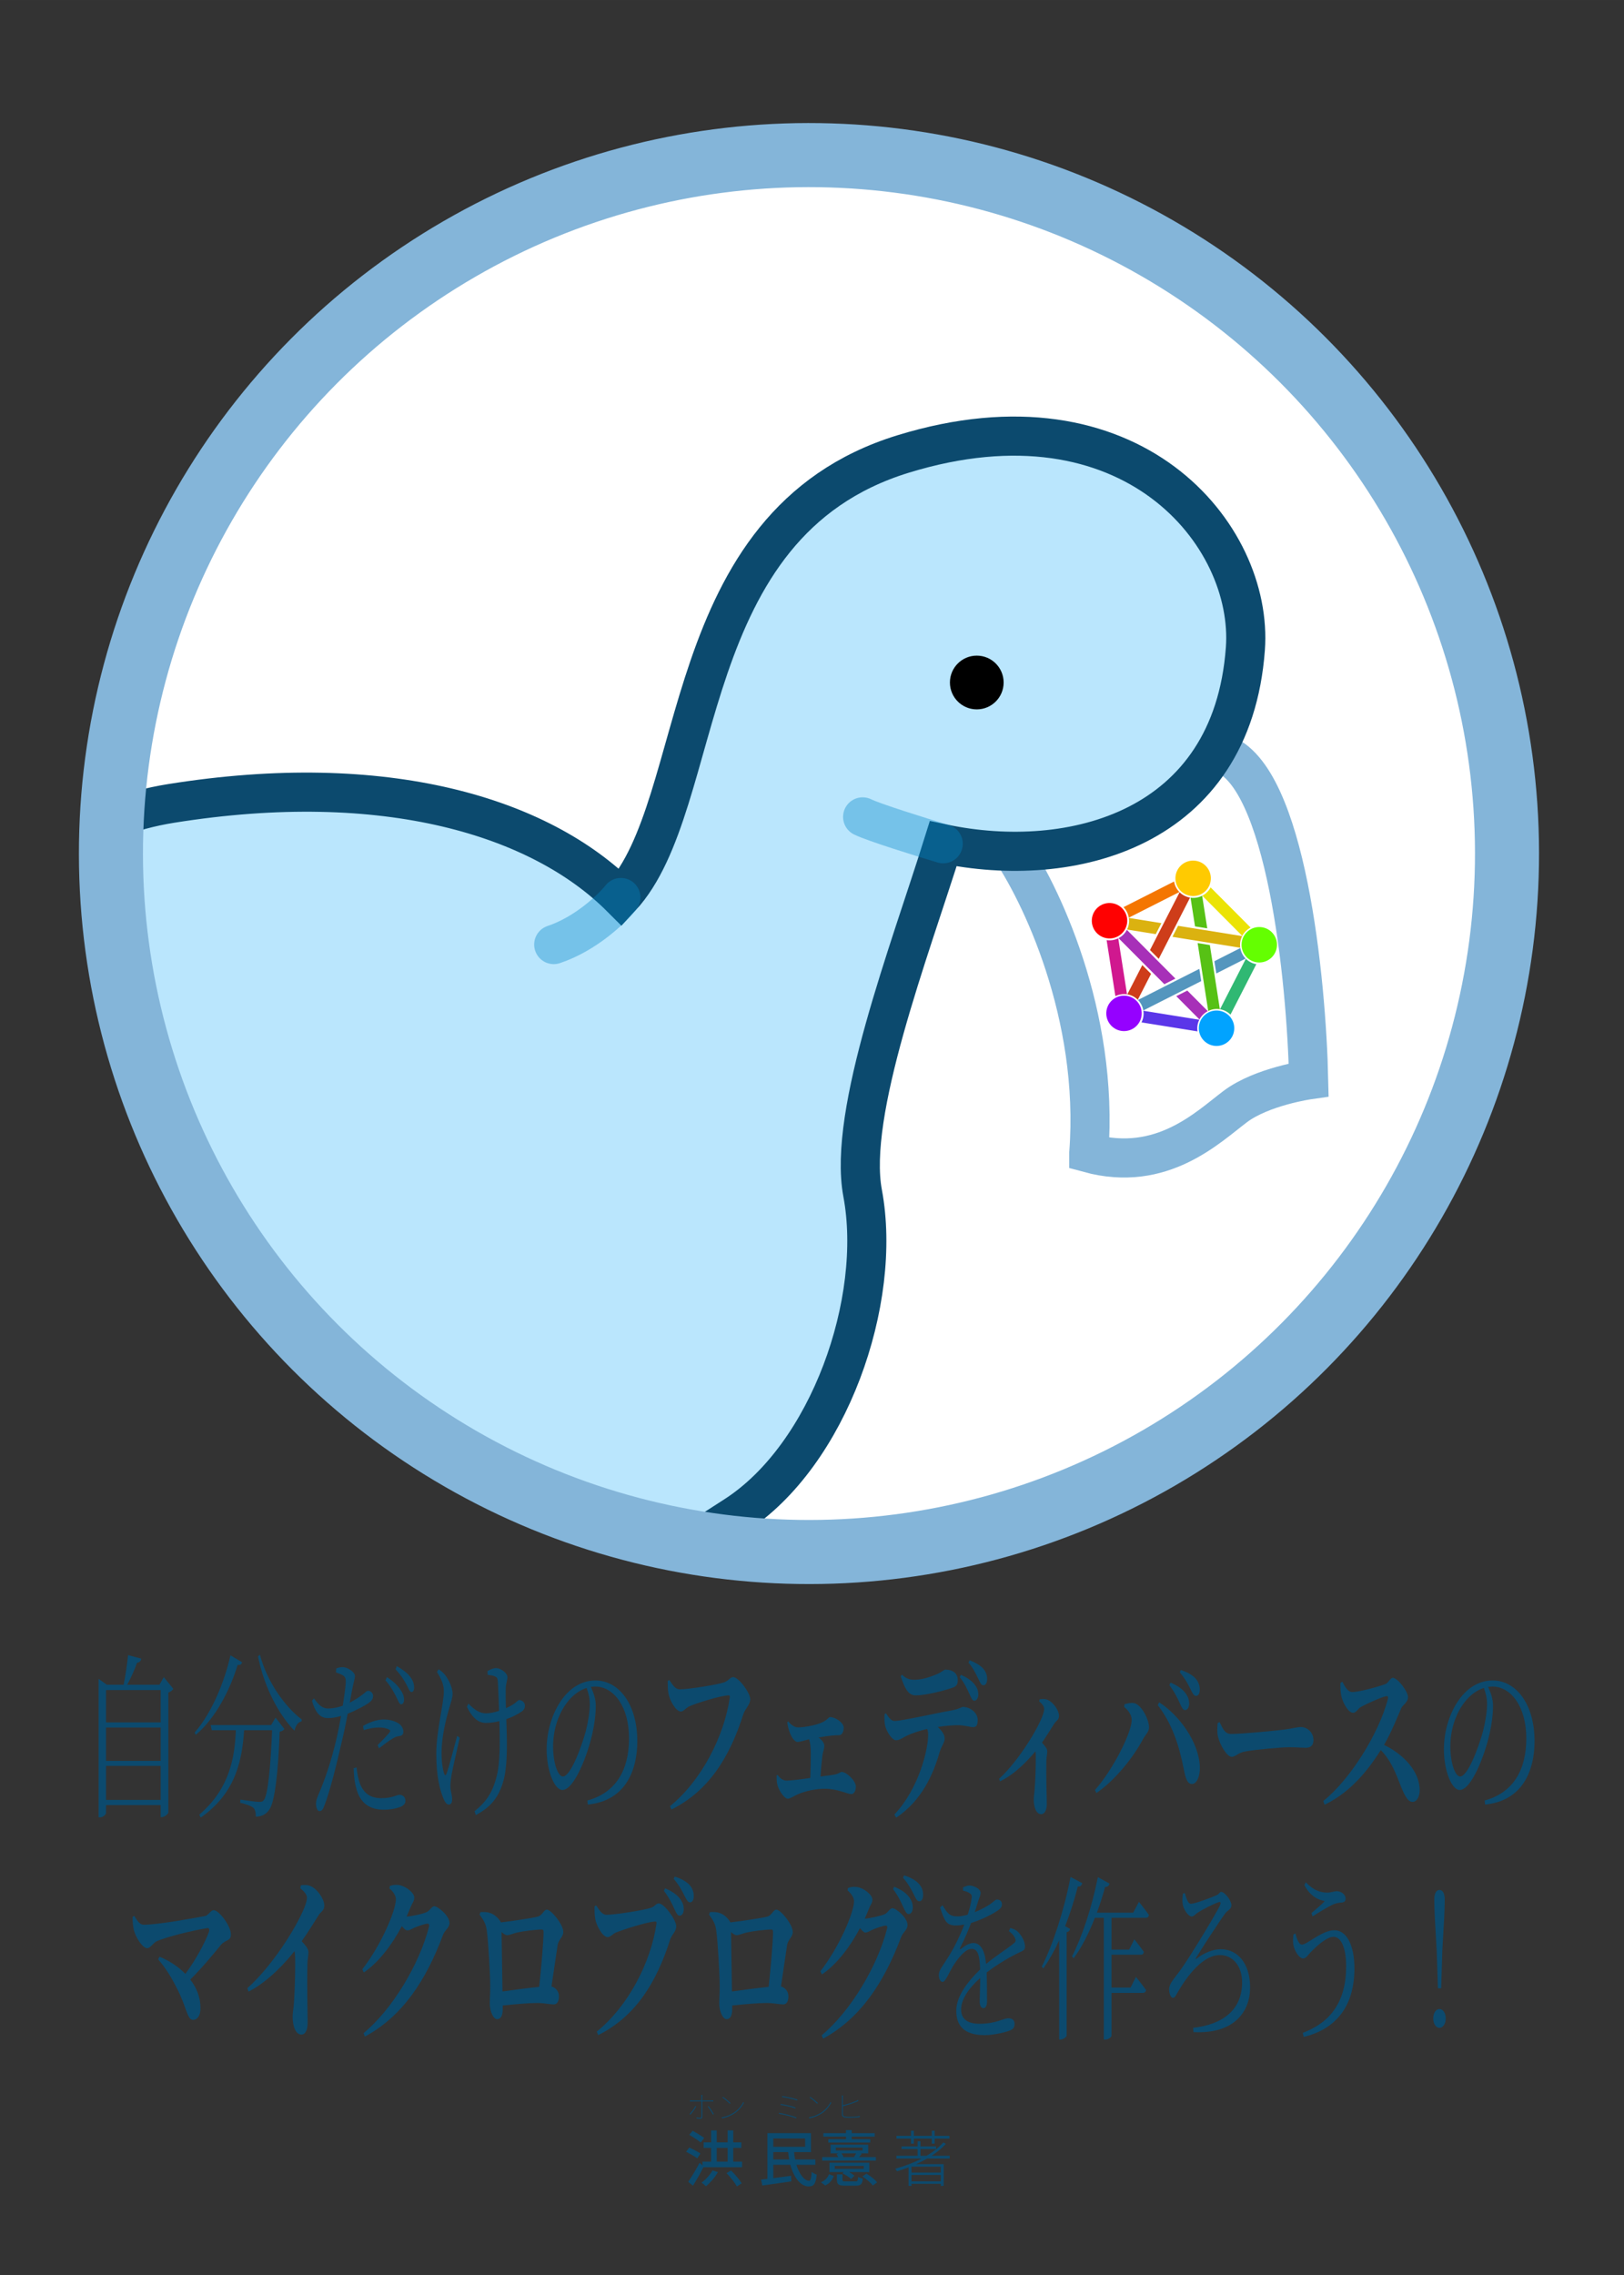 <?xml version="1.0" encoding="UTF-8" standalone="no"?>
<!-- Created with Inkscape (http://www.inkscape.org/) -->

<svg
   width="500"
   height="700"
   viewBox="0 0 132.292 185.208"
   version="1.1"
   id="svg1"
   xml:space="preserve"
   xmlns="http://www.w3.org/2000/svg"
   xmlns:svg="http://www.w3.org/2000/svg"><rect x="0" y="0" width="132.292" height="185.208" fill="#333333" stroke="none"/><defs
     id="defs1"><clipPath
       clipPathUnits="userSpaceOnUse"
       id="clipPath8"><ellipse
         style="fill:#000000;stroke:#000000;stroke-width:3.026;stroke-linejoin:miter;stroke-dasharray:none;stroke-dashoffset:0;stroke-opacity:1;paint-order:normal"
         id="ellipse8"
         cx="55.926"
         cy="56.073"
         transform="rotate(-0.075)"
         rx="54.487"
         ry="54.487" /></clipPath></defs><g
     id="layer1"><g
       id="g1"
       transform="matrix(1.062,0,0,1.062,6.428,10.016)"><ellipse
         style="fill:#ffffff;stroke:none;stroke-width:3.026;stroke-linejoin:miter;stroke-dasharray:none;stroke-dashoffset:0;stroke-opacity:1;paint-order:normal"
         id="path8-2"
         cx="55.926"
         cy="56.073"
         transform="rotate(-0.075)"
         rx="54.487"
         ry="54.487" /><g
         id="g8"
         clip-path="url(#clipPath8)"><g
           id="g5"><path
             d="M 77.462,78.959 C 78.28,68.343 73.714,58.883 71.329,55.481 L 87.685,48.335 c 4.907,1.633 6.474,17.354 6.644,25.01 0,0 -3.578,0.51 -5.622,2.042 -2.085,1.562 -5.622,5.104 -11.245,3.573 z"
             fill="#ffffff"
             stroke="#84b5d9"
             stroke-width="3"
             stroke-linecap="round"
             id="path1" /><path
             d="M 7.062,52.159 C -5.557,54.178 -12.682,66.066 -17.661,73.277 c -0.858,13.392 -0.618,41.102 7.211,44.811 7.829,3.709 26.955,1.545 35.54,0 v 4.121 c 1.374,0.515 5.048,1.648 8.756,2.06 3.708,0.412 6.696,-1.202 7.726,-2.06 v -9.787 c 0.515,-0.343 2.987,-1.957 8.756,-5.666 7.211,-4.635 11.332,-16.482 9.786,-24.723 -1.159,-6.181 3.606,-18.543 6.181,-26.784 9.786,2.06 22.148,-1.03 23.178,-14.937 C 90.121,31.58 80.717,19.987 63.205,25.375 45.693,30.764 48.268,52.159 41.572,59.37 35.391,53.189 23.545,49.522 7.062,52.159 Z"
             fill="#bae6fd"
             stroke="#0c4a6e"
             stroke-width="3"
             stroke-linecap="round"
             id="path3" /><path
             d="M 66.296,55.249 C 64.579,54.734 60.939,53.601 60.115,53.189"
             stroke="#0284c7"
             stroke-opacity="0.37"
             stroke-width="3"
             stroke-linecap="round"
             id="path4"
             style="opacity:1;fill:none;stroke-width:3;stroke-linejoin:miter;stroke-dasharray:none;paint-order:normal" /><path
             d="m 41.572,59.37 c -0.687,0.859 -2.678,2.781 -5.151,3.606"
             stroke="#0284c7"
             stroke-opacity="0.37"
             stroke-width="3"
             stroke-linecap="round"
             id="path5"
             style="fill:none" /><circle
             cx="68.871"
             cy="42.888"
             r="2.06"
             fill="#000000"
             id="circle5" /></g><g
           id="g2"
           transform="matrix(0.082,0,0,0.082,76.995,53.205)"
           style="display:inline"><path
             style="color:#000000;font-style:normal;font-variant:normal;font-weight:normal;font-stretch:normal;font-size:medium;line-height:normal;font-family:sans-serif;font-variant-ligatures:normal;font-variant-position:normal;font-variant-caps:normal;font-variant-numeric:normal;font-variant-alternates:normal;font-feature-settings:normal;text-indent:0;text-align:start;text-decoration:none;text-decoration-line:none;text-decoration-style:solid;text-decoration-color:#000000;letter-spacing:normal;word-spacing:normal;text-transform:none;writing-mode:lr-tb;direction:ltr;text-orientation:mixed;dominant-baseline:auto;baseline-shift:baseline;text-anchor:start;white-space:normal;shape-padding:0;clip-rule:nonzero;display:inline;overflow:visible;visibility:visible;opacity:1;isolation:auto;mix-blend-mode:normal;color-interpolation:sRGB;color-interpolation-filters:linearRGB;solid-color:#000000;solid-opacity:1;vector-effect:none;fill:#a730b8;fill-opacity:1;fill-rule:nonzero;stroke:none;stroke-width:41.575;stroke-linecap:butt;stroke-linejoin:miter;stroke-miterlimit:4;stroke-dasharray:none;stroke-dashoffset:0;stroke-opacity:1;color-rendering:auto;image-rendering:auto;shape-rendering:auto;text-rendering:auto;enable-background:accumulate"
             d="m 181.131,275.137 a 68.892,68.892 0 0 1 -29.465,29.328 l 161.758,162.389 38.998,-19.764 z m 213.363,214.188 -38.998,19.764 81.963,82.283 a 68.892,68.892 0 0 1 29.471,-29.332 z"
             id="path9722"
             transform="matrix(0.265,0,0,0.265,-6.679,32.496)" /><path
             style="color:#000000;font-style:normal;font-variant:normal;font-weight:normal;font-stretch:normal;font-size:medium;line-height:normal;font-family:sans-serif;font-variant-ligatures:normal;font-variant-position:normal;font-variant-caps:normal;font-variant-numeric:normal;font-variant-alternates:normal;font-feature-settings:normal;text-indent:0;text-align:start;text-decoration:none;text-decoration-line:none;text-decoration-style:solid;text-decoration-color:#000000;letter-spacing:normal;word-spacing:normal;text-transform:none;writing-mode:lr-tb;direction:ltr;text-orientation:mixed;dominant-baseline:auto;baseline-shift:baseline;text-anchor:start;white-space:normal;shape-padding:0;clip-rule:nonzero;display:inline;overflow:visible;visibility:visible;opacity:1;isolation:auto;mix-blend-mode:normal;color-interpolation:sRGB;color-interpolation-filters:linearRGB;solid-color:#000000;solid-opacity:1;vector-effect:none;fill:#5496be;fill-opacity:1;fill-rule:nonzero;stroke:none;stroke-width:41.575;stroke-linecap:butt;stroke-linejoin:miter;stroke-miterlimit:4;stroke-dasharray:none;stroke-dashoffset:0;stroke-opacity:1;color-rendering:auto;image-rendering:auto;shape-rendering:auto;text-rendering:auto;enable-background:accumulate"
             d="m 581.646,339.391 -91.576,46.41 6.752,43.189 103.615,-52.514 A 68.892,68.892 0 0 1 581.646,339.391 Z M 436.908,412.742 220.383,522.477 a 68.892,68.892 0 0 1 18.795,37.09 L 443.66,455.934 Z"
             id="path9729"
             transform="matrix(0.265,0,0,0.265,-6.679,32.496)" /><path
             style="color:#000000;font-style:normal;font-variant:normal;font-weight:normal;font-stretch:normal;font-size:medium;line-height:normal;font-family:sans-serif;font-variant-ligatures:normal;font-variant-position:normal;font-variant-caps:normal;font-variant-numeric:normal;font-variant-alternates:normal;font-feature-settings:normal;text-indent:0;text-align:start;text-decoration:none;text-decoration-line:none;text-decoration-style:solid;text-decoration-color:#000000;letter-spacing:normal;word-spacing:normal;text-transform:none;writing-mode:lr-tb;direction:ltr;text-orientation:mixed;dominant-baseline:auto;baseline-shift:baseline;text-anchor:start;white-space:normal;shape-padding:0;clip-rule:nonzero;display:inline;overflow:visible;visibility:visible;opacity:1;isolation:auto;mix-blend-mode:normal;color-interpolation:sRGB;color-interpolation-filters:linearRGB;solid-color:#000000;solid-opacity:1;vector-effect:none;fill:#ce3d1a;fill-opacity:1;fill-rule:nonzero;stroke:none;stroke-width:41.575;stroke-linecap:butt;stroke-linejoin:miter;stroke-miterlimit:4;stroke-dasharray:none;stroke-dashoffset:0;stroke-opacity:1;color-rendering:auto;image-rendering:auto;shape-rendering:auto;text-rendering:auto;enable-background:accumulate"
             d="M 367.275,142.438 262.795,346.408 293.643,377.375 404.266,161.418 A 68.892,68.892 0 0 1 367.275,142.438 Z m -131.654,257.021 -52.922,103.314 a 68.892,68.892 0 0 1 36.986,18.979 l 46.781,-91.328 z"
             id="path9713"
             transform="matrix(0.265,0,0,0.265,-6.679,32.496)" /><path
             style="color:#000000;font-style:normal;font-variant:normal;font-weight:normal;font-stretch:normal;font-size:medium;line-height:normal;font-family:sans-serif;font-variant-ligatures:normal;font-variant-position:normal;font-variant-caps:normal;font-variant-numeric:normal;font-variant-alternates:normal;font-feature-settings:normal;text-indent:0;text-align:start;text-decoration:none;text-decoration-line:none;text-decoration-style:solid;text-decoration-color:#000000;letter-spacing:normal;word-spacing:normal;text-transform:none;writing-mode:lr-tb;direction:ltr;text-orientation:mixed;dominant-baseline:auto;baseline-shift:baseline;text-anchor:start;white-space:normal;shape-padding:0;clip-rule:nonzero;display:inline;overflow:visible;visibility:visible;opacity:1;isolation:auto;mix-blend-mode:normal;color-interpolation:sRGB;color-interpolation-filters:linearRGB;solid-color:#000000;solid-opacity:1;vector-effect:none;fill:#d0188f;fill-opacity:1;fill-rule:nonzero;stroke:none;stroke-width:41.575;stroke-linecap:butt;stroke-linejoin:miter;stroke-miterlimit:4;stroke-dasharray:none;stroke-dashoffset:0;stroke-opacity:1;color-rendering:auto;image-rendering:auto;shape-rendering:auto;text-rendering:auto;enable-background:accumulate"
             d="m 150.768,304.918 a 68.892,68.892 0 0 1 -34.416,7.195 68.892,68.892 0 0 1 -6.65,-0.695 l 30.902,197.662 a 68.892,68.892 0 0 1 34.416,-7.195 68.892,68.892 0 0 1 6.646,0.695 z"
             id="path1015"
             transform="matrix(0.265,0,0,0.265,-6.679,32.496)" /><path
             style="color:#000000;font-style:normal;font-variant:normal;font-weight:normal;font-stretch:normal;font-size:medium;line-height:normal;font-family:sans-serif;font-variant-ligatures:normal;font-variant-position:normal;font-variant-caps:normal;font-variant-numeric:normal;font-variant-alternates:normal;font-feature-settings:normal;text-indent:0;text-align:start;text-decoration:none;text-decoration-line:none;text-decoration-style:solid;text-decoration-color:#000000;letter-spacing:normal;word-spacing:normal;text-transform:none;writing-mode:lr-tb;direction:ltr;text-orientation:mixed;dominant-baseline:auto;baseline-shift:baseline;text-anchor:start;white-space:normal;shape-padding:0;clip-rule:nonzero;display:inline;overflow:visible;visibility:visible;opacity:1;isolation:auto;mix-blend-mode:normal;color-interpolation:sRGB;color-interpolation-filters:linearRGB;solid-color:#000000;solid-opacity:1;vector-effect:none;fill:#5b36e9;fill-opacity:1;fill-rule:nonzero;stroke:none;stroke-width:41.575;stroke-linecap:butt;stroke-linejoin:miter;stroke-miterlimit:4;stroke-dasharray:none;stroke-dashoffset:0;stroke-opacity:1;color-rendering:auto;image-rendering:auto;shape-rendering:auto;text-rendering:auto;enable-background:accumulate"
             d="m 239.342,560.545 a 68.892,68.892 0 0 1 0.721,13.877 68.892,68.892 0 0 1 -7.268,27.18 l 197.629,31.713 a 68.892,68.892 0 0 1 -0.723,-13.879 68.892,68.892 0 0 1 7.27,-27.178 z"
             id="path1674"
             transform="matrix(0.265,0,0,0.265,-6.679,32.496)" /><path
             style="color:#000000;font-style:normal;font-variant:normal;font-weight:normal;font-stretch:normal;font-size:medium;line-height:normal;font-family:sans-serif;font-variant-ligatures:normal;font-variant-position:normal;font-variant-caps:normal;font-variant-numeric:normal;font-variant-alternates:normal;font-feature-settings:normal;text-indent:0;text-align:start;text-decoration:none;text-decoration-line:none;text-decoration-style:solid;text-decoration-color:#000000;letter-spacing:normal;word-spacing:normal;text-transform:none;writing-mode:lr-tb;direction:ltr;text-orientation:mixed;dominant-baseline:auto;baseline-shift:baseline;text-anchor:start;white-space:normal;shape-padding:0;clip-rule:nonzero;display:inline;overflow:visible;visibility:visible;opacity:1;isolation:auto;mix-blend-mode:normal;color-interpolation:sRGB;color-interpolation-filters:linearRGB;solid-color:#000000;solid-opacity:1;vector-effect:none;fill:#30b873;fill-opacity:1;fill-rule:nonzero;stroke:none;stroke-width:41.575;stroke-linecap:butt;stroke-linejoin:miter;stroke-miterlimit:4;stroke-dasharray:none;stroke-dashoffset:0;stroke-opacity:1;color-rendering:auto;image-rendering:auto;shape-rendering:auto;text-rendering:auto;enable-background:accumulate"
             d="m 601.133,377.199 -91.219,178.082 a 68.892,68.892 0 0 1 36.994,18.982 L 638.125,396.184 a 68.892,68.892 0 0 1 -36.992,-18.984 z"
             id="path1676"
             transform="matrix(0.265,0,0,0.265,-6.679,32.496)" /><path
             style="color:#000000;font-style:normal;font-variant:normal;font-weight:normal;font-stretch:normal;font-size:medium;line-height:normal;font-family:sans-serif;font-variant-ligatures:normal;font-variant-position:normal;font-variant-caps:normal;font-variant-numeric:normal;font-variant-alternates:normal;font-feature-settings:normal;text-indent:0;text-align:start;text-decoration:none;text-decoration-line:none;text-decoration-style:solid;text-decoration-color:#000000;letter-spacing:normal;word-spacing:normal;text-transform:none;writing-mode:lr-tb;direction:ltr;text-orientation:mixed;dominant-baseline:auto;baseline-shift:baseline;text-anchor:start;white-space:normal;shape-padding:0;clip-rule:nonzero;display:inline;overflow:visible;visibility:visible;opacity:1;isolation:auto;mix-blend-mode:normal;color-interpolation:sRGB;color-interpolation-filters:linearRGB;solid-color:#000000;solid-opacity:1;vector-effect:none;fill:#ebe305;fill-opacity:1;fill-rule:nonzero;stroke:none;stroke-width:41.575;stroke-linecap:butt;stroke-linejoin:miter;stroke-miterlimit:4;stroke-dasharray:none;stroke-dashoffset:0;stroke-opacity:1;color-rendering:auto;image-rendering:auto;shape-rendering:auto;text-rendering:auto;enable-background:accumulate"
             d="m 476.723,125.33 a 68.892,68.892 0 0 1 -29.471,29.332 l 141.266,141.811 a 68.892,68.892 0 0 1 29.469,-29.332 z"
             id="path1678"
             transform="matrix(0.265,0,0,0.265,-6.679,32.496)" /><path
             style="color:#000000;font-style:normal;font-variant:normal;font-weight:normal;font-stretch:normal;font-size:medium;line-height:normal;font-family:sans-serif;font-variant-ligatures:normal;font-variant-position:normal;font-variant-caps:normal;font-variant-numeric:normal;font-variant-alternates:normal;font-feature-settings:normal;text-indent:0;text-align:start;text-decoration:none;text-decoration-line:none;text-decoration-style:solid;text-decoration-color:#000000;letter-spacing:normal;word-spacing:normal;text-transform:none;writing-mode:lr-tb;direction:ltr;text-orientation:mixed;dominant-baseline:auto;baseline-shift:baseline;text-anchor:start;white-space:normal;shape-padding:0;clip-rule:nonzero;display:inline;overflow:visible;visibility:visible;opacity:1;isolation:auto;mix-blend-mode:normal;color-interpolation:sRGB;color-interpolation-filters:linearRGB;solid-color:#000000;solid-opacity:1;vector-effect:none;fill:#f47601;fill-opacity:1;fill-rule:nonzero;stroke:none;stroke-width:41.575;stroke-linecap:butt;stroke-linejoin:miter;stroke-miterlimit:4;stroke-dasharray:none;stroke-dashoffset:0;stroke-opacity:1;color-rendering:auto;image-rendering:auto;shape-rendering:auto;text-rendering:auto;enable-background:accumulate"
             d="m 347.787,104.631 -178.576,90.498 a 68.892,68.892 0 0 1 18.793,37.086 l 178.574,-90.502 a 68.892,68.892 0 0 1 -18.791,-37.082 z"
             id="path1680"
             transform="matrix(0.265,0,0,0.265,-6.679,32.496)" /><path
             style="color:#000000;font-style:normal;font-variant:normal;font-weight:normal;font-stretch:normal;font-size:medium;line-height:normal;font-family:sans-serif;font-variant-ligatures:normal;font-variant-position:normal;font-variant-caps:normal;font-variant-numeric:normal;font-variant-alternates:normal;font-feature-settings:normal;text-indent:0;text-align:start;text-decoration:none;text-decoration-line:none;text-decoration-style:solid;text-decoration-color:#000000;letter-spacing:normal;word-spacing:normal;text-transform:none;writing-mode:lr-tb;direction:ltr;text-orientation:mixed;dominant-baseline:auto;baseline-shift:baseline;text-anchor:start;white-space:normal;shape-padding:0;clip-rule:nonzero;display:inline;overflow:visible;visibility:visible;opacity:1;isolation:auto;mix-blend-mode:normal;color-interpolation:sRGB;color-interpolation-filters:linearRGB;solid-color:#000000;solid-opacity:1;vector-effect:none;fill:#57c115;fill-opacity:1;fill-rule:nonzero;stroke:none;stroke-width:41.575;stroke-linecap:butt;stroke-linejoin:miter;stroke-miterlimit:4;stroke-dasharray:none;stroke-dashoffset:0;stroke-opacity:1;color-rendering:auto;image-rendering:auto;shape-rendering:auto;text-rendering:auto;enable-background:accumulate"
             d="m 446.926,154.826 a 68.892,68.892 0 0 1 -34.982,7.482 68.892,68.892 0 0 1 -6.029,-0.633 l 15.818,101.291 43.162,6.926 z m -16,167.027 37.4,239.482 a 68.892,68.892 0 0 1 33.914,-6.943 68.892,68.892 0 0 1 7.207,0.791 L 474.09,328.777 Z"
             id="path9758"
             transform="matrix(0.265,0,0,0.265,-6.679,32.496)" /><path
             style="color:#000000;font-style:normal;font-variant:normal;font-weight:normal;font-stretch:normal;font-size:medium;line-height:normal;font-family:sans-serif;font-variant-ligatures:normal;font-variant-position:normal;font-variant-caps:normal;font-variant-numeric:normal;font-variant-alternates:normal;font-feature-settings:normal;text-indent:0;text-align:start;text-decoration:none;text-decoration-line:none;text-decoration-style:solid;text-decoration-color:#000000;letter-spacing:normal;word-spacing:normal;text-transform:none;writing-mode:lr-tb;direction:ltr;text-orientation:mixed;dominant-baseline:auto;baseline-shift:baseline;text-anchor:start;white-space:normal;shape-padding:0;clip-rule:nonzero;display:inline;overflow:visible;visibility:visible;opacity:1;isolation:auto;mix-blend-mode:normal;color-interpolation:sRGB;color-interpolation-filters:linearRGB;solid-color:#000000;solid-opacity:1;vector-effect:none;fill:#dbb210;fill-opacity:1;fill-rule:nonzero;stroke:none;stroke-width:41.575;stroke-linecap:butt;stroke-linejoin:miter;stroke-miterlimit:4;stroke-dasharray:none;stroke-dashoffset:0;stroke-opacity:1;color-rendering:auto;image-rendering:auto;shape-rendering:auto;text-rendering:auto;enable-background:accumulate"
             d="m 188.131,232.975 a 68.892,68.892 0 0 1 0.758,14.096 68.892,68.892 0 0 1 -7.16,26.982 l 101.369,16.281 19.924,-38.908 z m 173.736,27.9 -19.926,38.912 239.514,38.467 a 68.892,68.892 0 0 1 -0.695,-13.719 68.892,68.892 0 0 1 7.35,-27.324 z"
             id="path9760"
             transform="matrix(0.265,0,0,0.265,-6.679,32.496)" /><circle
             style="fill:#ffca00;fill-opacity:0.996;stroke:none;stroke-width:0.265;stroke-opacity:0.961"
             id="path817"
             cx="106.266"
             cy="51.536"
             r="16.571"
             transform="rotate(3.118)" /><circle
             id="path819"
             style="fill:#64ff00;fill-opacity:0.996;stroke:none;stroke-width:0.265;stroke-opacity:0.961"
             cx="171.428"
             cy="110.193"
             r="16.571"
             transform="rotate(3.118)" /><circle
             id="path823"
             style="fill:#00a3ff;fill-opacity:0.996;stroke:none;stroke-width:0.265;stroke-opacity:0.961"
             cx="135.764"
             cy="190.277"
             r="16.571"
             transform="rotate(3.118)" /><circle
             style="fill:#9500ff;fill-opacity:0.996;stroke:none;stroke-width:0.265;stroke-opacity:0.961"
             id="path825"
             cx="48.559"
             cy="181.114"
             r="16.571"
             transform="rotate(3.118)" /><circle
             id="path827"
             style="fill:#ff0000;fill-opacity:0.996;stroke:none;stroke-width:0.265;stroke-opacity:0.961"
             cx="30.329"
             cy="95.367"
             r="16.571"
             transform="rotate(3.118)" /></g></g><circle
         style="opacity:1;fill:none;stroke:#84b5d9;stroke-width:4.913;stroke-linejoin:miter;stroke-dasharray:none;stroke-dashoffset:0;stroke-opacity:1;paint-order:normal"
         id="path8"
         cx="55.926"
         cy="56.073"
         transform="rotate(-0.075)"
         r="53.543" /></g><path
       d="m 16.28,110.692 v 2.116 h -5.534 v -2.116 z m -3.302,-2.29 c -0.093,0.581 -0.267,1.349 -0.453,1.941 h -1.697 l -0.837,-0.384 v 9.068 H 10.13 c 0.326,0 0.616,-0.198 0.616,-0.291 v -0.512 h 5.534 v 0.791 h 0.105 c 0.279,0 0.651,-0.209 0.674,-0.302 v -7.859 c 0.233,-0.058 0.419,-0.151 0.5,-0.244 l -0.965,-0.767 -0.442,0.5 h -3.267 c 0.395,-0.465 0.767,-1.011 1,-1.442 0.256,-0.012 0.395,-0.128 0.43,-0.267 z m -2.232,4.743 h 5.534 v 2.186 h -5.534 z m 0,2.511 h 5.534 v 2.232 h -5.534 z"
       id="text32"
       style="font-size:11.625px;font-family:'Noto Serif CJK JP';-inkscape-font-specification:'Noto Serif CJK JP';text-align:center;fill:#0c4a6e;stroke-width:0.242"
       transform="scale(0.804,1.243)"
       aria-label="自" /><path
       d="m 23.348,108.413 c -0.581,1.709 -1.895,3.79 -3.627,5.057 l 0.116,0.151 c 2.046,-1.104 3.499,-2.999 4.243,-4.58 0.291,0.023 0.395,-0.035 0.442,-0.174 z m 2.988,-0.035 -0.198,0.105 c 0.651,2.058 2.116,3.825 3.697,4.871 0.14,-0.372 0.395,-0.581 0.709,-0.605 l 0.035,-0.128 c -1.662,-0.814 -3.511,-2.441 -4.243,-4.243 z m -4.987,4.604 0.105,0.337 h 2.441 c -0.105,1.721 -0.57,3.801 -3.708,5.534 l 0.151,0.186 c 3.592,-1.616 4.197,-3.801 4.394,-5.72 h 2.837 c -0.14,2.313 -0.419,4.208 -0.814,4.557 -0.128,0.116 -0.244,0.14 -0.488,0.14 -0.279,0 -1.314,-0.093 -1.918,-0.151 l -0.012,0.209 c 0.535,0.07 1.139,0.209 1.349,0.337 0.174,0.116 0.244,0.337 0.233,0.57 0.581,0 1.046,-0.151 1.372,-0.465 0.57,-0.523 0.907,-2.534 1.046,-5.103 0.244,-0.023 0.395,-0.093 0.477,-0.174 l -0.895,-0.744 -0.453,0.488 z"
       id="text31"
       style="font-size:11.625px;font-family:'Noto Serif CJK JP';-inkscape-font-specification:'Noto Serif CJK JP';text-align:center;fill:#0c4a6e;stroke-width:0.242"
       transform="scale(0.804,1.243)"
       aria-label="分" /><path
       d="m 40.635,111.622 c 0.174,0 0.302,-0.105 0.302,-0.302 0,-0.221 -0.116,-0.43 -0.407,-0.686 -0.291,-0.279 -0.732,-0.546 -1.325,-0.791 l -0.151,0.209 c 0.488,0.349 0.802,0.721 1.046,1.023 0.233,0.291 0.349,0.546 0.535,0.546 z m -1.767,6.905 c 0.686,0 1.197,-0.07 1.558,-0.151 0.337,-0.07 0.651,-0.198 0.651,-0.43 0,-0.267 -0.314,-0.395 -0.581,-0.395 -0.337,0 -0.698,0.221 -1.872,0.221 -1,0 -1.709,-0.267 -2.116,-0.895 -0.221,-0.349 -0.326,-0.767 -0.384,-1.116 l -0.291,0.046 c 0.023,0.407 0.058,0.849 0.256,1.29 0.372,1.023 1.43,1.43 2.778,1.43 z m -0.605,-4.232 0.14,0.209 c 0.395,-0.198 0.953,-0.477 1.302,-0.605 0.302,-0.128 0.477,-0.174 0.698,-0.186 0.279,-0.023 0.465,-0.081 0.465,-0.291 0,-0.198 -0.14,-0.372 -0.407,-0.512 -0.279,-0.128 -0.802,-0.291 -1.581,-0.291 -0.767,0 -1.546,0.209 -2.104,0.43 l 0.081,0.267 c 0.5,-0.105 1.035,-0.174 1.546,-0.174 0.349,0 0.744,0.035 1.023,0.14 0.105,0.035 0.151,0.093 0.058,0.163 -0.151,0.151 -0.825,0.593 -1.221,0.849 z m 3.418,-3.476 c 0.163,0 0.279,-0.093 0.279,-0.291 0,-0.244 -0.116,-0.465 -0.419,-0.721 -0.291,-0.244 -0.721,-0.453 -1.337,-0.686 l -0.128,0.209 c 0.523,0.36 0.791,0.639 1.046,0.93 0.256,0.291 0.372,0.558 0.558,0.558 z m -8.452,1.709 c 0.419,0 0.907,-0.058 1.325,-0.14 -0.128,0.488 -0.279,0.977 -0.43,1.407 -0.581,1.628 -1.232,2.79 -1.814,3.674 -0.186,0.302 -0.291,0.418 -0.291,0.674 0,0.256 0.151,0.477 0.337,0.477 0.244,0 0.36,-0.105 0.512,-0.372 0.512,-0.814 1.244,-2.685 1.79,-4.255 0.209,-0.558 0.407,-1.186 0.57,-1.755 0.837,-0.209 1.755,-0.535 2.011,-0.651 0.43,-0.186 0.558,-0.302 0.558,-0.523 0,-0.209 -0.302,-0.326 -0.5,-0.326 -0.093,0 -0.221,0.058 -0.395,0.163 -0.36,0.186 -0.849,0.407 -1.465,0.616 l 0.233,-0.825 c 0.128,-0.453 0.291,-0.732 0.291,-0.93 -0.012,-0.267 -0.744,-0.546 -1.151,-0.57 -0.291,-0.012 -0.5,0.023 -0.744,0.081 l -0.023,0.267 c 0.244,0.046 0.512,0.116 0.732,0.198 0.209,0.105 0.279,0.209 0.256,0.465 -0.035,0.36 -0.151,0.907 -0.302,1.511 -0.43,0.105 -0.965,0.186 -1.511,0.186 -0.558,-0.012 -0.918,-0.221 -1.407,-0.663 l -0.198,0.151 c 0.372,0.884 0.93,1.139 1.616,1.139 z"
       id="text30"
       style="font-size:11.625px;font-family:'Noto Serif CJK JP';-inkscape-font-specification:'Noto Serif CJK JP';text-align:center;fill:#0c4a6e;stroke-width:0.242"
       transform="scale(0.804,1.243)"
       aria-label="だ" /><path
       d="m 45.471,118.19 c 0.186,0 0.337,-0.105 0.337,-0.314 0,-0.395 -0.174,-0.535 -0.174,-0.884 0,-0.256 0.058,-0.523 0.128,-0.791 0.116,-0.395 0.535,-1.593 0.814,-2.383 l -0.256,-0.128 c -0.326,0.802 -0.86,2.104 -1.058,2.441 -0.093,0.186 -0.186,0.174 -0.279,0 -0.128,-0.267 -0.244,-0.686 -0.244,-1.349 0,-1.011 0.43,-2.139 0.767,-2.883 0.163,-0.36 0.349,-0.698 0.349,-0.953 0,-0.512 -0.546,-1.081 -0.802,-1.279 -0.174,-0.128 -0.337,-0.221 -0.616,-0.337 l -0.163,0.174 c 0.442,0.465 0.698,0.825 0.698,1.256 0,0.814 -0.767,2.616 -0.767,4.092 0,1.535 0.384,2.406 0.709,2.918 0.14,0.233 0.326,0.419 0.558,0.419 z m 3.767,-5.348 c 0.465,0 0.918,-0.046 1.36,-0.116 0.046,1.151 0.116,2.72 -0.302,3.674 -0.442,1.116 -1.174,1.674 -2.22,2.232 l 0.14,0.244 c 1.232,-0.43 2.209,-0.977 2.744,-2.139 0.523,-1.07 0.407,-2.918 0.337,-4.139 0.663,-0.151 1.221,-0.349 1.558,-0.5 0.233,-0.105 0.326,-0.209 0.326,-0.395 0,-0.233 -0.349,-0.36 -0.593,-0.36 -0.093,0 -0.209,0.128 -0.663,0.314 -0.174,0.07 -0.407,0.151 -0.663,0.221 -0.023,-0.477 -0.035,-0.942 -0.023,-1.209 0,-0.418 0.174,-0.628 0.174,-0.814 0,-0.302 -0.721,-0.605 -1.163,-0.605 -0.209,0 -0.605,0.093 -0.86,0.198 l 0.023,0.244 c 0.256,0.023 0.581,0.046 0.767,0.116 0.174,0.046 0.244,0.116 0.267,0.372 0.035,0.326 0.081,1.186 0.116,1.872 -0.442,0.093 -0.907,0.163 -1.302,0.163 -0.651,0 -1.163,-0.209 -1.802,-0.639 l -0.151,0.209 c 0.593,0.802 1.244,1.058 1.93,1.058 z"
       id="text29"
       style="font-size:11.625px;font-family:'Noto Serif CJK JP';-inkscape-font-specification:'Noto Serif CJK JP';text-align:center;fill:#0c4a6e;stroke-width:0.242"
       transform="scale(0.804,1.243)"
       aria-label="け" /><path
       d="m 59.514,117.922 0.046,0.267 c 3.801,-0.244 5.01,-2.22 5.01,-4.15 0,-2.406 -1.848,-3.976 -4.243,-3.976 -1.244,0 -2.441,0.395 -3.395,1.244 -0.988,0.884 -1.546,2.093 -1.546,3.267 0,1.43 0.814,2.662 1.593,2.662 1.186,0 2.534,-2.255 3.023,-3.65 0.233,-0.663 0.36,-1.314 0.36,-1.872 0,-0.453 -0.233,-0.86 -0.5,-1.232 l 0.419,-0.023 c 1.918,0 3.453,1.325 3.453,3.395 0,2.104 -1.372,3.569 -4.22,4.069 z m -0.081,-7.37 c 0.198,0.349 0.326,0.651 0.326,1.07 0,0.523 -0.198,1.232 -0.419,1.79 -0.477,1.104 -1.546,2.941 -2.313,2.941 -0.477,0 -0.988,-0.849 -0.988,-1.965 0,-1.023 0.453,-1.965 1.197,-2.685 0.593,-0.581 1.383,-0.988 2.197,-1.151 z"
       id="text28"
       style="font-size:11.625px;font-family:'Noto Serif CJK JP';-inkscape-font-specification:'Noto Serif CJK JP';text-align:center;fill:#0c4a6e;stroke-width:0.242"
       transform="scale(0.804,1.243)"
       aria-label="の" /><path
       d="m 67.884,118.294 0.14,0.221 c 3.767,-1.209 5.894,-3.406 7.289,-6.243 0.186,-0.372 0.698,-0.605 0.698,-0.988 0,-0.419 -1.186,-1.442 -1.721,-1.442 -0.326,0 -0.465,0.244 -0.942,0.349 -0.628,0.14 -3.557,0.453 -4.487,0.453 -0.43,0 -0.721,-0.291 -1.046,-0.616 l -0.163,0.07 c 0,0.302 0,0.523 0.07,0.802 0.116,0.442 0.744,1.197 1.267,1.197 0.267,0 0.57,-0.267 0.837,-0.337 0.663,-0.198 3.22,-0.721 4.011,-0.721 0.081,0 0.128,0.035 0.105,0.14 -0.57,2.546 -2.883,5.452 -6.057,7.115 z"
       id="text27"
       style="font-weight:bold;font-size:11.625px;font-family:'Noto Serif CJK JP';-inkscape-font-specification:'Noto Serif CJK JP Bold';text-align:center;fill:#0c4a6e;stroke-width:0.242"
       transform="scale(0.804,1.243)"
       aria-label="フ" /><path
       d="m 80.8,114.086 c 0.279,0 0.616,-0.081 1.174,-0.174 0.116,0.233 0.174,0.512 0.174,0.907 0,0.488 -0.012,1.104 -0.046,1.628 -0.977,0.093 -1.953,0.174 -2.395,0.174 -0.36,0 -0.651,-0.128 -0.918,-0.372 l -0.105,0.035 c 0,0.314 0.023,0.477 0.093,0.639 0.116,0.314 0.674,0.884 1.046,0.884 0.267,0 0.639,-0.198 1.104,-0.314 0.698,-0.198 1.767,-0.337 2.627,-0.337 1.337,0 2.313,0.349 2.697,0.349 0.279,0 0.465,-0.221 0.465,-0.488 0,-0.384 -0.93,-0.953 -1.43,-0.965 -0.163,0 -0.279,0.128 -0.825,0.186 l -1.325,0.116 c 0.046,-0.523 0.116,-1 0.186,-1.36 0.046,-0.244 0.198,-0.453 0.198,-0.639 0,-0.209 -0.256,-0.407 -0.593,-0.558 1.093,-0.128 1.744,-0.151 2.069,-0.151 0.349,0 0.488,-0.256 0.488,-0.5 0,-0.314 -0.837,-0.686 -1.383,-0.686 -0.198,0 -0.267,0.279 -1.349,0.477 -0.616,0.116 -1.372,0.198 -1.895,0.198 -0.372,0 -0.698,-0.163 -1,-0.395 l -0.093,0.07 c 0.046,0.221 0.14,0.477 0.291,0.721 0.174,0.291 0.488,0.558 0.744,0.558 z"
       id="text26"
       style="font-weight:bold;font-size:11.625px;font-family:'Noto Serif CJK JP';-inkscape-font-specification:'Noto Serif CJK JP Bold';text-align:center;fill:#0c4a6e;stroke-width:0.242"
       transform="scale(0.804,1.243)"
       aria-label="ェ" /><path
       d="m 98.726,111.389 c 0.209,0 0.395,-0.186 0.395,-0.395 0,-0.256 -0.105,-0.442 -0.349,-0.651 -0.326,-0.279 -0.837,-0.488 -1.418,-0.651 l -0.116,0.151 c 0.523,0.419 0.779,0.825 1,1.128 0.186,0.256 0.279,0.419 0.488,0.419 z m -5.952,-0.349 c 0.988,0 2.86,-0.302 3.778,-0.512 0.372,-0.081 0.488,-0.244 0.488,-0.477 0,-0.453 -0.488,-0.698 -1.256,-0.698 -0.174,0 -0.337,0.163 -0.918,0.314 -0.477,0.128 -1.372,0.349 -2.22,0.349 -0.384,0 -0.791,-0.035 -1.267,-0.337 l -0.116,0.116 c 0.419,0.825 0.791,1.244 1.511,1.244 z m 6.87,-0.663 c 0.267,0 0.372,-0.209 0.372,-0.418 0,-0.256 -0.14,-0.488 -0.43,-0.698 -0.302,-0.198 -0.744,-0.372 -1.349,-0.523 l -0.105,0.163 c 0.488,0.36 0.732,0.721 0.977,1.035 0.209,0.279 0.302,0.442 0.535,0.442 z m -8.847,3.604 c 0.349,0 0.767,-0.209 1.163,-0.326 0.372,-0.116 1.209,-0.302 1.976,-0.419 0.081,0.128 0.105,0.256 0.105,0.384 0,0.918 -0.884,3.476 -3.418,5.22 l 0.174,0.209 c 2.616,-1.116 3.767,-2.883 4.359,-4.197 0.256,-0.57 0.558,-0.698 0.558,-0.988 0,-0.256 -0.279,-0.5 -0.698,-0.756 0.791,-0.081 1.535,-0.116 2.046,-0.116 0.663,0 1.256,0.128 1.511,0.128 0.314,0 0.488,-0.093 0.488,-0.477 0,-0.477 -0.779,-0.849 -1.511,-0.849 -0.116,0 -0.36,0.14 -1.151,0.233 -1.569,0.174 -4.987,0.686 -5.766,0.686 -0.36,0 -0.57,-0.221 -0.872,-0.5 l -0.14,0.058 c -0.023,0.279 -0.012,0.558 0.07,0.767 0.14,0.395 0.721,0.953 1.104,0.942 z"
       id="text25"
       style="font-weight:bold;font-size:11.625px;font-family:'Noto Serif CJK JP';-inkscape-font-specification:'Noto Serif CJK JP Bold';text-align:center;fill:#0c4a6e;stroke-width:0.242"
       transform="scale(0.804,1.243)"
       aria-label="デ" /><path
       d="m 105.492,118.818 c 0.372,0 0.57,-0.291 0.57,-0.674 0,-0.442 -0.081,-1.662 -0.046,-2.825 0.012,-0.267 0.093,-0.442 0.093,-0.605 0,-0.186 -0.233,-0.36 -0.535,-0.581 0.512,-0.477 0.942,-0.942 1.244,-1.244 0.244,-0.233 0.477,-0.233 0.477,-0.523 0,-0.349 -0.581,-0.872 -1.116,-1.023 -0.291,-0.093 -0.593,-0.07 -0.849,-0.046 l -0.035,0.14 c 0.209,0.105 0.5,0.302 0.5,0.488 0,0.686 -2.465,3.348 -4.569,4.58 l 0.093,0.163 c 1.546,-0.465 2.941,-1.453 3.592,-1.965 0.023,0.093 0.035,0.186 0.035,0.302 0,0.395 0,1.221 -0.116,2.186 -0.035,0.291 -0.093,0.5 -0.093,0.663 0,0.5 0.244,0.965 0.756,0.965 z"
       id="text24"
       style="font-weight:bold;font-size:11.625px;font-family:'Noto Serif CJK JP';-inkscape-font-specification:'Noto Serif CJK JP Bold';text-align:center;fill:#0c4a6e;stroke-width:0.242"
       transform="scale(0.804,1.243)"
       aria-label="ィ" /><path
       d="m 120.058,112.005 c 0.256,0 0.43,-0.186 0.43,-0.43 0,-0.221 -0.093,-0.419 -0.337,-0.651 -0.36,-0.326 -0.918,-0.546 -1.558,-0.721 l -0.116,0.163 c 0.546,0.465 0.837,0.872 1.058,1.186 0.186,0.279 0.337,0.453 0.523,0.453 z m -9.114,5.231 0.14,0.198 c 1.837,-0.802 3.72,-2.302 4.708,-3.511 0.256,-0.302 0.628,-0.5 0.628,-0.791 0,-0.512 -0.791,-1.546 -1.593,-1.593 -0.291,-0.023 -0.663,0.035 -0.895,0.081 l -0.035,0.174 c 0.43,0.221 0.767,0.535 0.767,0.86 0,0.814 -1.907,3.267 -3.72,4.58 z m 9.835,-0.395 c 0.477,0 0.814,-0.511 0.791,-1.093 -0.081,-1.674 -2.151,-3.441 -4.127,-4.255 l -0.14,0.186 c 1.395,1.163 2.139,2.546 2.639,4.197 0.174,0.593 0.36,0.977 0.837,0.965 z m 0.395,-5.766 c 0.244,0 0.384,-0.163 0.384,-0.407 0,-0.267 -0.116,-0.5 -0.407,-0.721 -0.326,-0.244 -0.86,-0.43 -1.511,-0.57 l -0.105,0.151 c 0.605,0.465 0.849,0.802 1.058,1.07 0.221,0.291 0.36,0.477 0.581,0.477 z"
       id="text23"
       style="font-weight:bold;font-size:11.625px;font-family:'Noto Serif CJK JP';-inkscape-font-specification:'Noto Serif CJK JP Bold';text-align:center;fill:#0c4a6e;stroke-width:0.242"
       transform="scale(0.804,1.243)"
       aria-label="バ" /><path
       d="m 124.789,115.063 c 0.442,0 0.616,-0.279 1.453,-0.36 0.895,-0.105 3.499,-0.267 4.383,-0.267 0.814,0 1.221,0.035 1.686,0.035 0.488,0 0.767,-0.163 0.767,-0.5 0,-0.5 -0.605,-0.86 -1.302,-0.86 -0.279,0 -0.802,0.093 -1.581,0.163 -0.709,0.058 -4.22,0.291 -5.464,0.291 -0.616,0 -0.814,-0.314 -1.163,-0.779 l -0.198,0.07 c -0.035,0.279 -0.07,0.616 0.035,0.884 0.209,0.57 0.93,1.325 1.383,1.325 z"
       id="text22"
       style="font-weight:bold;font-size:11.625px;font-family:'Noto Serif CJK JP';-inkscape-font-specification:'Noto Serif CJK JP Bold';text-align:center;fill:#0c4a6e;stroke-width:0.242"
       transform="scale(0.804,1.243)"
       aria-label="ー" /><path
       d="m 143.122,118.015 c 0.465,0 0.721,-0.395 0.721,-0.756 0,-1.279 -1.709,-2.383 -3.615,-2.976 0.756,-0.837 1.36,-1.837 1.755,-2.418 0.14,-0.198 0.674,-0.372 0.674,-0.709 0,-0.372 -1.046,-1.267 -1.546,-1.267 -0.244,0 -0.442,0.337 -0.732,0.407 -0.558,0.14 -2.592,0.523 -3.395,0.523 -0.395,0 -0.721,-0.337 -0.977,-0.674 l -0.198,0.081 c -0.012,0.314 0.012,0.616 0.093,0.849 0.14,0.43 0.686,1.104 1.197,1.104 0.326,0 0.465,-0.279 0.849,-0.407 0.581,-0.198 2.069,-0.639 2.534,-0.686 0.128,0 0.198,0.046 0.128,0.221 -0.942,2.267 -3.801,5.231 -6.533,6.65 l 0.128,0.244 c 2.825,-0.872 4.627,-2.488 5.696,-3.581 1.081,0.721 1.535,1.546 2.069,2.43 0.395,0.616 0.698,0.965 1.151,0.965 z"
       id="text21"
       style="font-weight:bold;font-size:11.625px;font-family:'Noto Serif CJK JP';-inkscape-font-specification:'Noto Serif CJK JP Bold';text-align:center;fill:#0c4a6e;stroke-width:0.242"
       transform="scale(0.804,1.243)"
       aria-label="ス" /><path
       d="m 150.423,117.922 0.046,0.267 c 3.801,-0.244 5.01,-2.22 5.01,-4.15 0,-2.406 -1.848,-3.976 -4.243,-3.976 -1.244,0 -2.441,0.395 -3.395,1.244 -0.988,0.884 -1.546,2.093 -1.546,3.267 0,1.43 0.814,2.662 1.593,2.662 1.186,0 2.534,-2.255 3.023,-3.65 0.233,-0.663 0.36,-1.314 0.36,-1.872 0,-0.453 -0.233,-0.86 -0.5,-1.232 l 0.419,-0.023 c 1.918,0 3.453,1.325 3.453,3.395 0,2.104 -1.372,3.569 -4.22,4.069 z m -0.081,-7.37 c 0.198,0.349 0.326,0.651 0.326,1.07 0,0.523 -0.198,1.232 -0.419,1.79 -0.477,1.104 -1.546,2.941 -2.313,2.941 -0.477,0 -0.988,-0.849 -0.988,-1.965 0,-1.023 0.453,-1.965 1.197,-2.685 0.593,-0.581 1.383,-0.988 2.197,-1.151 z"
       id="text20"
       style="font-size:11.625px;font-family:'Noto Serif CJK JP';-inkscape-font-specification:'Noto Serif CJK JP';text-align:center;fill:#0c4a6e;stroke-width:0.242"
       transform="scale(0.804,1.243)"
       aria-label="の" /><path
       d="m 19.57,132.291 c 0.419,0 0.744,-0.279 0.744,-0.767 0,-0.721 -0.407,-1.349 -1.035,-1.872 1.279,-0.825 2.348,-1.674 3.081,-2.255 0.5,-0.384 1.035,-0.244 1.035,-0.698 0,-0.558 -1.197,-1.593 -1.755,-1.593 -0.291,0 -0.512,0.337 -0.86,0.384 -1.163,0.14 -4.766,0.57 -6.219,0.57 -0.395,0 -0.616,-0.233 -0.965,-0.581 l -0.163,0.07 c 0,0.372 0.058,0.674 0.14,0.884 0.198,0.488 0.884,1.163 1.337,1.163 0.326,0 0.628,-0.349 0.93,-0.442 1,-0.302 3.836,-0.744 5.162,-0.872 0.186,-0.023 0.244,0.093 0.163,0.256 -0.43,0.744 -1.337,1.825 -2.383,2.744 -0.779,-0.523 -1.744,-0.895 -2.627,-1.128 L 16.024,128.327 c 0.512,0.384 1.174,0.953 1.86,1.848 1.058,1.29 1.046,2.116 1.686,2.116 z"
       id="text19"
       style="font-weight:bold;font-size:11.625px;font-family:'Noto Serif CJK JP';-inkscape-font-specification:'Noto Serif CJK JP Bold';text-align:center;fill:#0c4a6e;stroke-width:0.242"
       transform="scale(0.804,1.243)"
       aria-label="マ" /><path
       d="m 30.532,133.256 c 0.419,0 0.639,-0.314 0.639,-0.814 0,-0.593 -0.081,-2.267 -0.023,-3.825 0.012,-0.337 0.105,-0.546 0.105,-0.756 0,-0.221 -0.291,-0.442 -0.686,-0.721 0.698,-0.639 1.279,-1.256 1.686,-1.674 0.314,-0.326 0.605,-0.314 0.605,-0.663 0,-0.419 -0.698,-1.07 -1.337,-1.256 -0.349,-0.116 -0.721,-0.093 -1.035,-0.07 l -0.058,0.198 c 0.349,0.174 0.674,0.407 0.674,0.616 0,0.151 -0.105,0.395 -0.302,0.709 -0.86,1.337 -3.278,3.801 -5.743,5.22 l 0.128,0.221 c 2.046,-0.674 3.836,-1.976 4.65,-2.651 0.046,0.128 0.07,0.279 0.07,0.453 0.012,0.512 0,1.825 -0.128,2.964 -0.046,0.384 -0.128,0.651 -0.128,0.872 0,0.581 0.279,1.174 0.884,1.174 z"
       id="text18"
       style="font-weight:bold;font-size:11.625px;font-family:'Noto Serif CJK JP';-inkscape-font-specification:'Noto Serif CJK JP Bold';text-align:center;fill:#0c4a6e;stroke-width:0.242"
       transform="scale(0.804,1.243)"
       aria-label="イ" /><path
       d="m 36.705,128.978 0.151,0.209 c 1.5,-0.651 2.848,-1.802 3.86,-3.034 0.209,0.163 0.395,0.279 0.535,0.279 0.221,0 0.407,-0.07 0.651,-0.151 0.337,-0.105 1.174,-0.291 1.418,-0.291 0.14,0 0.198,0.058 0.14,0.221 -0.977,2.43 -3.674,5.371 -6.626,6.952 l 0.14,0.221 c 3.801,-1.325 6.196,-3.685 7.905,-6.65 0.209,-0.349 0.663,-0.465 0.663,-0.791 0,-0.477 -1.186,-1.093 -1.535,-1.093 -0.256,0 -0.453,0.279 -0.744,0.372 -0.314,0.116 -1.662,0.302 -2.069,0.302 0.151,-0.221 0.302,-0.43 0.43,-0.651 0.198,-0.302 0.349,-0.349 0.349,-0.605 0,-0.291 -0.895,-0.779 -1.662,-0.814 -0.384,-0.023 -0.593,0.023 -0.814,0.07 l -0.035,0.163 c 0.372,0.198 0.651,0.477 0.651,0.698 0,0.744 -1.523,3.046 -3.406,4.592 z"
       id="text17"
       style="font-weight:bold;font-size:11.625px;font-family:'Noto Serif CJK JP';-inkscape-font-specification:'Noto Serif CJK JP Bold';text-align:center;fill:#0c4a6e;stroke-width:0.242"
       transform="scale(0.804,1.243)"
       aria-label="ク" /><path
       d="m 50.365,132.245 c 0.43,0 0.57,-0.302 0.57,-0.663 v -0.233 c 1.256,-0.081 2.616,-0.163 3.511,-0.163 0.639,0 1.267,0.093 1.651,0.093 0.372,0 0.535,-0.221 0.535,-0.535 0,-0.337 -0.36,-0.57 -0.756,-0.639 l 0.616,-2.685 c 0.093,-0.407 0.581,-0.546 0.581,-0.884 0,-0.5 -1.244,-1.465 -1.662,-1.465 -0.326,0 -0.453,0.395 -0.953,0.465 -0.477,0.081 -2.592,0.291 -3.72,0.372 -0.012,-0.046 -0.046,-0.081 -0.105,-0.128 -0.616,-0.523 -1.244,-0.581 -1.953,-0.546 l -0.093,0.163 c 0.465,0.407 0.639,0.616 0.732,1.035 0.174,0.837 0.349,2.953 0.349,3.615 0.012,0.419 -0.046,0.86 -0.046,1.163 0,0.523 0.36,1.035 0.744,1.035 z m 0.453,-5.708 c 0.209,0.128 0.419,0.209 0.57,0.209 0.233,0 0.616,-0.116 0.988,-0.174 0.628,-0.093 1.93,-0.198 2.534,-0.198 0.128,0 0.163,0.058 0.163,0.186 0,0.535 -0.221,2.267 -0.442,3.569 -1.104,0.07 -2.651,0.209 -3.72,0.302 z"
       id="text16"
       style="font-weight:bold;font-size:11.625px;font-family:'Noto Serif CJK JP';-inkscape-font-specification:'Noto Serif CJK JP Bold';text-align:center;fill:#0c4a6e;stroke-width:0.242"
       transform="scale(0.804,1.243)"
       aria-label="ロ" /><path
       d="m 60.467,133.058 0.14,0.233 c 3.767,-1.221 5.894,-3.418 7.289,-6.254 0.186,-0.372 0.616,-0.5 0.616,-0.884 0,-0.419 -1.221,-1.488 -1.755,-1.488 -0.326,0 -0.349,0.186 -0.825,0.291 -0.628,0.14 -3.557,0.453 -4.487,0.453 -0.43,0 -0.721,-0.291 -1.046,-0.616 l -0.163,0.07 c 0,0.314 0,0.523 0.07,0.814 0.116,0.43 0.744,1.197 1.267,1.197 0.267,0 0.558,-0.233 0.825,-0.302 0.663,-0.174 3.232,-0.721 4.011,-0.721 0.081,0 0.128,0.035 0.105,0.14 -0.57,2.546 -2.871,5.406 -6.045,7.068 z m 8.382,-7.591 c 0.256,0 0.43,-0.174 0.43,-0.418 0,-0.221 -0.093,-0.43 -0.337,-0.651 -0.36,-0.326 -0.907,-0.546 -1.558,-0.721 l -0.116,0.163 c 0.546,0.465 0.837,0.872 1.058,1.186 0.198,0.279 0.337,0.442 0.523,0.442 z m 1.058,-0.872 c 0.244,0 0.384,-0.163 0.384,-0.407 0,-0.267 -0.116,-0.488 -0.407,-0.721 -0.337,-0.233 -0.86,-0.43 -1.523,-0.558 l -0.105,0.14 c 0.616,0.477 0.86,0.814 1.07,1.081 0.233,0.291 0.36,0.465 0.581,0.465 z"
       id="text15"
       style="font-weight:bold;font-size:11.625px;font-family:'Noto Serif CJK JP';-inkscape-font-specification:'Noto Serif CJK JP Bold';text-align:center;fill:#0c4a6e;stroke-width:0.242"
       transform="scale(0.804,1.243)"
       aria-label="ブ" /><path
       d="m 73.615,132.245 c 0.43,0 0.57,-0.302 0.57,-0.663 v -0.233 c 1.256,-0.081 2.616,-0.163 3.511,-0.163 0.639,0 1.267,0.093 1.651,0.093 0.372,0 0.535,-0.221 0.535,-0.535 0,-0.337 -0.36,-0.57 -0.756,-0.639 l 0.616,-2.685 c 0.093,-0.407 0.581,-0.546 0.581,-0.884 0,-0.5 -1.244,-1.465 -1.662,-1.465 -0.326,0 -0.453,0.395 -0.953,0.465 -0.477,0.081 -2.592,0.291 -3.72,0.372 -0.012,-0.046 -0.046,-0.081 -0.105,-0.128 -0.616,-0.523 -1.244,-0.581 -1.953,-0.546 l -0.093,0.163 c 0.465,0.407 0.639,0.616 0.732,1.035 0.174,0.837 0.349,2.953 0.349,3.615 0.012,0.419 -0.046,0.86 -0.046,1.163 0,0.523 0.36,1.035 0.744,1.035 z m 0.453,-5.708 c 0.209,0.128 0.419,0.209 0.57,0.209 0.233,0 0.616,-0.116 0.988,-0.174 0.628,-0.093 1.93,-0.198 2.534,-0.198 0.128,0 0.163,0.058 0.163,0.186 0,0.535 -0.221,2.267 -0.442,3.569 -1.104,0.07 -2.651,0.209 -3.72,0.302 z"
       id="text14"
       style="font-weight:bold;font-size:11.625px;font-family:'Noto Serif CJK JP';-inkscape-font-specification:'Noto Serif CJK JP Bold';text-align:center;fill:#0c4a6e;stroke-width:0.242"
       transform="scale(0.804,1.243)"
       aria-label="ロ" /><path
       d="m 92.064,125.363 c 0.244,0 0.419,-0.186 0.419,-0.43 0,-0.221 -0.081,-0.419 -0.337,-0.651 -0.36,-0.326 -0.907,-0.546 -1.558,-0.709 l -0.105,0.151 c 0.546,0.465 0.825,0.884 1.046,1.197 0.198,0.279 0.337,0.442 0.535,0.442 z m 1.081,-0.837 c 0.233,0 0.384,-0.163 0.384,-0.418 0,-0.267 -0.116,-0.5 -0.419,-0.721 -0.326,-0.233 -0.849,-0.43 -1.511,-0.558 l -0.105,0.151 c 0.616,0.465 0.849,0.802 1.07,1.07 0.221,0.291 0.349,0.477 0.581,0.477 z m -10.021,4.58 0.151,0.209 c 1.5,-0.651 2.848,-1.802 3.86,-3.034 0.209,0.163 0.395,0.291 0.523,0.291 0.233,0 0.419,-0.081 0.663,-0.163 0.337,-0.105 1.174,-0.291 1.418,-0.291 0.14,0 0.198,0.058 0.128,0.221 -0.965,2.43 -3.662,5.371 -6.615,6.963 l 0.14,0.221 c 3.801,-1.337 6.196,-3.697 7.905,-6.65 0.209,-0.349 0.651,-0.465 0.651,-0.802 0,-0.477 -1.174,-1.093 -1.523,-1.093 -0.256,0 -0.453,0.279 -0.756,0.384 -0.314,0.105 -1.662,0.302 -2.058,0.302 0.151,-0.221 0.302,-0.43 0.43,-0.651 0.186,-0.314 0.349,-0.36 0.349,-0.605 0,-0.302 -0.895,-0.791 -1.674,-0.825 -0.372,-0.023 -0.581,0.023 -0.814,0.081 l -0.023,0.151 c 0.372,0.209 0.651,0.477 0.651,0.698 0,0.756 -1.535,3.046 -3.406,4.592 z"
       id="text13"
       style="font-weight:bold;font-size:11.625px;font-family:'Noto Serif CJK JP';-inkscape-font-specification:'Noto Serif CJK JP Bold';text-align:center;fill:#0c4a6e;stroke-width:0.242"
       transform="scale(0.804,1.243)"
       aria-label="グ" /><path
       d="m 96.866,126.107 c 0.267,0 0.546,-0.023 0.837,-0.058 -0.442,0.744 -1.023,1.523 -1.628,2.127 -0.523,0.558 -0.953,0.849 -0.953,1.163 0,0.291 0.163,0.465 0.395,0.465 0.279,-0.012 0.605,-0.558 1.011,-1 0.488,-0.512 1.256,-1.163 1.907,-1.163 0.605,0 0.825,0.36 0.872,1.349 -1.36,0.86 -2.418,1.79 -2.418,2.709 0,0.918 0.709,1.593 2.871,1.593 0.988,0 2.22,-0.209 2.604,-0.314 0.372,-0.105 0.43,-0.256 0.43,-0.43 0,-0.221 -0.209,-0.36 -0.616,-0.36 -0.558,0 -1.232,0.36 -2.953,0.36 -1.104,0 -1.848,-0.279 -1.848,-0.93 0,-0.686 0.814,-1.43 1.941,-2.069 -0.012,0.628 -0.058,1.256 -0.058,1.535 0,0.314 0.186,0.442 0.384,0.442 0.233,0 0.36,-0.174 0.36,-0.453 0,-0.372 0,-1.221 -0.035,-1.883 1.058,-0.535 2.418,-1.046 3.313,-1.314 0.453,-0.14 0.57,-0.174 0.57,-0.384 0,-0.326 -0.337,-0.709 -0.628,-0.907 -0.198,-0.151 -0.442,-0.233 -0.86,-0.314 l -0.14,0.209 c 0.221,0.105 0.453,0.244 0.57,0.395 0.163,0.186 0.14,0.291 -0.058,0.395 -0.698,0.372 -1.883,0.849 -2.825,1.36 -0.116,-0.872 -0.558,-1.372 -1.29,-1.372 -0.465,0 -0.907,0.209 -1.279,0.395 -0.081,0.046 -0.116,-0.012 -0.07,-0.07 0.512,-0.651 0.837,-1.163 1.116,-1.639 1.174,-0.233 2.325,-0.628 2.802,-0.86 0.221,-0.105 0.326,-0.209 0.326,-0.36 0,-0.221 -0.244,-0.314 -0.5,-0.314 -0.174,0 -0.256,0.105 -0.744,0.326 -0.36,0.151 -0.918,0.349 -1.511,0.5 l 0.372,-0.767 c 0.128,-0.256 0.221,-0.337 0.221,-0.5 0,-0.279 -0.756,-0.477 -1.116,-0.477 -0.186,-0.012 -0.43,0.058 -0.663,0.116 v 0.221 c 0.267,0.035 0.512,0.093 0.663,0.163 0.221,0.093 0.256,0.174 0.198,0.384 -0.058,0.291 -0.198,0.639 -0.384,1.023 -0.36,0.07 -0.721,0.116 -1.035,0.116 -0.86,0 -1.058,-0.244 -1.523,-0.732 l -0.244,0.151 c 0.465,0.918 0.663,1.174 1.616,1.174 z"
       id="text12"
       style="font-size:11.625px;font-family:'Noto Serif CJK JP';-inkscape-font-specification:'Noto Serif CJK JP';text-align:center;fill:#0c4a6e;stroke-width:0.242"
       transform="scale(0.804,1.243)"
       aria-label="を" /><path
       d="m 111.234,122.944 c -0.605,2 -1.639,3.964 -2.616,5.185 l 0.163,0.128 c 0.779,-0.674 1.511,-1.593 2.151,-2.651 h 0.907 v 7.975 h 0.128 c 0.395,0 0.651,-0.186 0.651,-0.244 v -2.813 h 3.185 c 0.163,0 0.279,-0.058 0.314,-0.186 -0.407,-0.372 -1.023,-0.86 -1.023,-0.86 l -0.546,0.698 h -1.93 v -2.151 h 2.976 c 0.163,0 0.267,-0.058 0.302,-0.186 -0.36,-0.337 -0.965,-0.825 -0.965,-0.825 l -0.523,0.674 h -1.79 v -2.081 h 3.488 c 0.174,0 0.267,-0.058 0.302,-0.186 -0.384,-0.36 -1.011,-0.86 -1.011,-0.86 l -0.581,0.709 h -3.685 c 0.314,-0.535 0.593,-1.104 0.837,-1.686 0.256,0.012 0.395,-0.081 0.442,-0.221 z m -2.767,-0.012 c -0.674,2.255 -1.825,4.487 -2.918,5.871 l 0.163,0.116 c 0.558,-0.512 1.104,-1.128 1.604,-1.837 v 6.498 h 0.14 c 0.291,0 0.616,-0.186 0.616,-0.244 v -6.789 c 0.209,-0.023 0.314,-0.105 0.349,-0.209 l -0.5,-0.186 c 0.488,-0.802 0.918,-1.674 1.279,-2.592 0.256,0.023 0.395,-0.081 0.453,-0.221 z"
       id="text11"
       style="font-size:11.625px;font-family:'Noto Serif CJK JP';-inkscape-font-specification:'Noto Serif CJK JP';text-align:center;fill:#0c4a6e;stroke-width:0.242"
       transform="scale(0.804,1.243)"
       aria-label="作" /><path
       d="m 120.895,132.814 0.023,0.279 c 4.232,0.14 5.743,-1.407 5.743,-2.918 0,-1.593 -1.279,-2.511 -2.976,-2.511 -0.767,0 -1.697,0.233 -2.441,0.616 -0.116,0.058 -0.151,0.035 -0.046,-0.07 0.488,-0.523 2.337,-2.36 2.941,-2.895 0.233,-0.198 0.628,-0.267 0.628,-0.535 0,-0.291 -0.663,-0.872 -1.046,-0.872 -0.151,0 -0.209,0.163 -0.465,0.221 -0.43,0.128 -2.151,0.558 -2.604,0.558 -0.291,0 -0.453,-0.36 -0.605,-0.698 l -0.198,0.035 c -0.046,0.209 -0.07,0.488 -0.023,0.674 0.07,0.337 0.558,0.825 0.918,0.825 0.209,0 0.36,-0.151 0.581,-0.244 0.453,-0.198 1.651,-0.593 2.104,-0.686 0.291,-0.07 0.279,0.046 0.14,0.256 -0.5,0.628 -3.011,3.348 -4.092,4.29 -0.546,0.477 -1.023,0.791 -1.023,1.139 0,0.302 0.174,0.57 0.384,0.57 0.186,0 0.279,-0.128 0.453,-0.326 1.163,-1.314 2.72,-2.476 4.301,-2.476 1.302,0 2.255,0.709 2.255,1.79 0,1.79 -1.93,2.755 -4.952,2.976 z"
       id="text10"
       style="font-size:11.625px;font-family:'Noto Serif CJK JP';-inkscape-font-specification:'Noto Serif CJK JP';text-align:center;fill:#0c4a6e;stroke-width:0.242"
       transform="scale(0.804,1.243)"
       aria-label="ろ" /><path
       d="m 131.997,133.14 0.093,0.267 c 3.139,-0.488 5.138,-1.918 5.138,-4.487 0,-1.546 -0.814,-2.499 -2.034,-2.499 -1.244,0 -2.767,0.942 -3.278,0.942 -0.267,0 -0.477,-0.256 -0.663,-0.732 l -0.209,0.07 c -0.035,0.314 -0.07,0.546 0.046,0.802 0.128,0.314 0.558,0.767 0.942,0.767 0.291,0 0.5,-0.233 0.756,-0.407 0.442,-0.291 1.558,-1.011 2.337,-1.011 0.721,0 1.267,0.686 1.267,1.93 0,2.302 -1.569,3.674 -4.394,4.359 z m 0.884,-7.847 0.105,0.221 c 0.57,-0.233 1.535,-0.628 2.116,-0.791 0.337,-0.093 0.651,-0.105 0.837,-0.116 0.256,-0.012 0.395,-0.093 0.395,-0.244 0,-0.314 -0.488,-0.5 -0.907,-0.5 -0.198,0 -0.593,0.093 -0.93,0.093 -0.663,0 -1.372,-0.116 -2.197,-0.674 l -0.14,0.186 c 0.721,0.884 1.697,0.988 2.069,1.046 -0.326,0.221 -0.86,0.512 -1.349,0.779 z"
       id="text9"
       style="font-size:11.625px;font-family:'Noto Serif CJK JP';-inkscape-font-specification:'Noto Serif CJK JP';text-align:center;fill:#0c4a6e;stroke-width:0.242"
       transform="scale(0.804,1.243)"
       aria-label="う" /><path
       d="m 145.843,132.814 c 0.372,0 0.639,-0.291 0.639,-0.605 0,-0.349 -0.267,-0.628 -0.639,-0.628 -0.372,0 -0.628,0.279 -0.628,0.628 0,0.314 0.256,0.605 0.628,0.605 z m -0.151,-2.592 h 0.326 l 0.116,-2.476 c 0.163,-1.744 0.244,-2.662 0.244,-3.336 0,-0.419 -0.221,-0.628 -0.535,-0.628 -0.302,0 -0.523,0.209 -0.523,0.628 0,0.674 0.081,1.581 0.244,3.336 z"
       id="text8"
       style="font-size:11.625px;font-family:'Noto Serif CJK JP';-inkscape-font-specification:'Noto Serif CJK JP';text-align:center;fill:#0c4a6e;stroke-width:0.242"
       transform="scale(0.804,1.243)"
       aria-label="！" /><g
       id="g7"
       transform="translate(0.072,-1.3)"><path
         d="m 56.077,175.092 c 0.306,0.183 0.726,0.454 0.929,0.627 l 0.286,-0.365 c -0.212,-0.168 -0.637,-0.42 -0.938,-0.588 z m -0.257,1.383 c 0.301,0.153 0.706,0.385 0.909,0.533 l 0.257,-0.39 c -0.207,-0.143 -0.627,-0.356 -0.909,-0.489 z m 2.148,1.521 c -0.207,0.37 -0.553,0.751 -0.894,0.993 0.104,0.069 0.282,0.212 0.365,0.296 0.341,-0.282 0.726,-0.721 0.973,-1.151 z m 1.141,0.217 c 0.321,0.326 0.682,0.785 0.845,1.087 l 0.39,-0.252 c -0.173,-0.291 -0.533,-0.726 -0.864,-1.047 z m 0.094,-3.477 v 0.973 h -0.889 v -0.968 h -0.459 v 0.968 h -0.607 v 0.449 h 0.607 v 1.121 h -0.706 v 0.311 l -0.237,-0.212 c -0.286,0.553 -0.662,1.175 -0.924,1.546 l 0.39,0.316 c 0.282,-0.449 0.598,-1.008 0.849,-1.506 h 3.151 v -0.454 h -0.721 v -1.121 h 0.662 v -0.449 h -0.662 v -0.973 z m -0.889,1.422 h 0.889 v 1.121 h -0.889 z"
         id="text36"
         style="font-weight:500;font-size:4.939px;font-family:'Noto Sans CJK JP';-inkscape-font-specification:'Noto Sans CJK JP Medium';text-align:center;fill:#0c4a6e;stroke-width:0.265"
         aria-label="洪" /><path
         d="m 62.443,174.959 v 3.724 l -0.519,0.059 0.099,0.484 c 0.637,-0.089 1.531,-0.212 2.366,-0.336 l -0.015,-0.459 -1.452,0.193 v -1.087 h 1.388 c 0.277,1.022 0.83,1.763 1.496,1.763 0.4,0 0.578,-0.183 0.652,-0.963 -0.128,-0.035 -0.306,-0.128 -0.41,-0.227 -0.03,0.519 -0.079,0.726 -0.217,0.726 -0.375,0.005 -0.785,-0.528 -1.027,-1.299 h 1.546 v -0.435 h -1.655 c -0.035,-0.193 -0.064,-0.39 -0.079,-0.598 h 1.373 v -1.546 z m 1.768,2.143 h -1.289 v -0.598 h 1.21 c 0.015,0.202 0.044,0.405 0.079,0.598 z m -1.289,-1.709 h 2.593 v 0.677 h -2.593 z"
         id="text35"
         style="font-weight:500;font-size:4.939px;font-family:'Noto Sans CJK JP';-inkscape-font-specification:'Noto Sans CJK JP Medium';text-align:center;fill:#0c4a6e;stroke-width:0.265"
         aria-label="民" /><path
         d="m 68.103,178.317 v 0.445 c 0,0.37 0.138,0.474 0.677,0.474 0.109,0 0.756,0 0.869,0 0.395,0 0.519,-0.119 0.568,-0.573 -0.119,-0.025 -0.291,-0.079 -0.385,-0.138 -0.02,0.321 -0.054,0.365 -0.232,0.365 -0.138,0 -0.667,0 -0.77,0 -0.232,0 -0.272,-0.015 -0.272,-0.133 v -0.44 z m 2.074,0.173 c 0.326,0.198 0.687,0.509 0.845,0.736 l 0.356,-0.257 c -0.173,-0.232 -0.548,-0.524 -0.869,-0.711 z m -2.716,-0.188 c -0.104,0.282 -0.331,0.528 -0.662,0.657 l 0.351,0.262 c 0.375,-0.168 0.573,-0.449 0.696,-0.77 z m 0.553,-2.168 h 2.183 v 0.237 h -2.183 z m -0.084,1.496 h 2.361 v 0.237 h -2.361 z m -0.435,-0.262 v 0.761 h 1.166 l -0.109,0.104 c 0.262,0.119 0.563,0.311 0.706,0.464 l 0.267,-0.267 c -0.099,-0.099 -0.257,-0.207 -0.43,-0.301 h 1.645 v -0.761 z m 1.348,-2.657 v 0.252 h -1.842 v 0.282 h 1.842 v 0.207 h -1.442 v 0.277 h 3.418 v -0.277 h -1.511 v -0.207 h 1.872 v -0.282 h -1.872 v -0.252 z m -1.254,1.185 v 0.711 h 0.652 l -0.173,0.069 c 0.054,0.069 0.104,0.153 0.143,0.232 H 66.903 v 0.291 h 4.376 v -0.291 h -1.363 l 0.212,-0.267 -0.138,-0.035 h 0.662 v -0.711 z m 1.057,1.012 c -0.035,-0.089 -0.099,-0.202 -0.173,-0.301 h 1.19 c -0.044,0.094 -0.109,0.207 -0.168,0.301 z"
         id="text34"
         style="font-weight:500;font-size:4.939px;font-family:'Noto Sans CJK JP';-inkscape-font-specification:'Noto Sans CJK JP Medium';text-align:center;fill:#0c4a6e;stroke-width:0.265"
         aria-label="憙" /><path
         d="m 76.776,175.714 c -0.37,0.41 -0.84,0.775 -1.373,1.091 h -0.494 v -0.548 h 1.269 v -0.217 h -1.269 v -0.42 h -0.232 v 0.42 h -1.309 v 0.217 h 1.309 v 0.548 h -1.729 v 0.222 h 2.055 c -0.667,0.351 -1.408,0.627 -2.153,0.83 0.054,0.049 0.123,0.158 0.148,0.207 0.316,-0.094 0.632,-0.203 0.943,-0.321 v 1.511 h 0.237 v -0.168 h 2.39 v 0.168 h 0.232 v -1.768 h -2.247 c 0.311,-0.138 0.612,-0.291 0.899,-0.459 h 1.837 v -0.222 h -1.477 c 0.435,-0.286 0.835,-0.607 1.166,-0.968 z m -2.598,2.652 h 2.39 v 0.514 h -2.39 z m 0,-0.193 v -0.484 h 2.39 v 0.484 z m -1.225,-2.993 v 0.222 h 1.185 v 0.415 h 0.232 v -0.415 h 1.462 v 0.415 h 0.232 v -0.415 h 1.205 v -0.222 h -1.205 v -0.415 h -0.232 v 0.415 h -1.462 v -0.415 h -0.232 v 0.415 z"
         id="text33"
         style="font-weight:300;font-size:4.939px;font-family:'Noto Sans CJK JP';-inkscape-font-specification:'Noto Sans CJK JP Light';text-align:center;fill:#0c4a6e;stroke-width:0.265"
         aria-label="著" /><path
         d="m 56.642,172.787 -0.067,-0.035 c -0.091,0.19 -0.316,0.506 -0.479,0.652 l 0.072,0.049 c 0.146,-0.156 0.378,-0.462 0.474,-0.667 z m 1.003,-0.025 -0.067,0.035 c 0.141,0.158 0.336,0.474 0.425,0.649 l 0.074,-0.042 c -0.099,-0.178 -0.294,-0.484 -0.432,-0.642 z m -1.509,-0.469 v 0.091 c 0.062,-0.005 0.106,-0.007 0.183,-0.007 h 0.746 v 0.032 c 0,0.119 0,1.025 0,1.2 0,0.067 -0.032,0.101 -0.101,0.101 -0.069,0 -0.185,-0.01 -0.296,-0.03 l 0.005,0.086 c 0.077,0.007 0.225,0.015 0.301,0.015 0.123,0 0.165,-0.044 0.165,-0.161 0,-0.146 0,-1.01 0,-1.212 v -0.032 h 0.733 c 0.052,0 0.104,0 0.158,0.002 v -0.086 c -0.057,0.007 -0.114,0.01 -0.161,0.01 H 57.138 v -0.311 c 0,-0.044 0.003,-0.101 0.007,-0.136 H 57.049 c 0.007,0.03 0.015,0.094 0.015,0.136 v 0.311 h -0.748 c -0.079,0 -0.116,-0.002 -0.18,-0.01 z"
         id="text41"
         style="font-weight:100;font-size:2.469px;font-family:'Noto Sans CJK JP';-inkscape-font-specification:'Noto Sans CJK JP Thin';text-align:center;fill:#0c4a6e;stroke-width:0.265"
         aria-label="ホ" /><path
         d="m 58.82,172.01 -0.049,0.052 c 0.188,0.121 0.491,0.383 0.612,0.501 l 0.057,-0.057 c -0.128,-0.123 -0.442,-0.38 -0.62,-0.496 z m -0.114,1.664 0.049,0.079 c 0.477,-0.094 0.783,-0.262 1.027,-0.422 0.348,-0.23 0.595,-0.561 0.746,-0.84 l -0.047,-0.076 c -0.128,0.277 -0.407,0.632 -0.748,0.859 -0.23,0.151 -0.553,0.326 -1.027,0.4 z"
         id="text40"
         style="font-weight:100;font-size:2.469px;font-family:'Noto Sans CJK JP';-inkscape-font-specification:'Noto Sans CJK JP Thin';text-align:center;fill:#0c4a6e;stroke-width:0.265"
         aria-label="ン" /><path
         d="m 63.652,171.945 -0.03,0.072 c 0.333,0.044 0.929,0.17 1.24,0.284 l 0.032,-0.074 c -0.311,-0.109 -0.926,-0.24 -1.242,-0.282 z m -0.114,0.64 -0.032,0.072 c 0.333,0.047 0.906,0.175 1.198,0.291 l 0.035,-0.072 c -0.306,-0.119 -0.877,-0.235 -1.2,-0.291 z m -0.141,0.728 -0.03,0.069 c 0.4,0.064 1.089,0.225 1.41,0.375 l 0.035,-0.072 c -0.336,-0.146 -1.012,-0.306 -1.415,-0.373 z"
         id="text39"
         style="font-weight:100;font-size:2.469px;font-family:'Noto Sans CJK JP';-inkscape-font-specification:'Noto Sans CJK JP Thin';text-align:center;fill:#0c4a6e;stroke-width:0.265"
         aria-label="ミ" /><path
         d="m 65.932,172.01 -0.049,0.052 c 0.188,0.121 0.491,0.383 0.612,0.501 l 0.057,-0.057 c -0.128,-0.123 -0.442,-0.38 -0.62,-0.496 z m -0.114,1.664 0.049,0.079 c 0.477,-0.094 0.783,-0.262 1.027,-0.422 0.348,-0.23 0.595,-0.561 0.746,-0.84 l -0.047,-0.076 c -0.128,0.277 -0.407,0.632 -0.748,0.859 -0.23,0.151 -0.553,0.326 -1.027,0.4 z"
         id="text38"
         style="font-weight:100;font-size:2.469px;font-family:'Noto Sans CJK JP';-inkscape-font-specification:'Noto Sans CJK JP Thin';text-align:center;fill:#0c4a6e;stroke-width:0.265"
         aria-label="ン" /><path
         d="m 68.596,171.896 h -0.096 c 0.01,0.04 0.012,0.084 0.012,0.143 0,0.111 0,1.18 0,1.373 0,0.188 0.086,0.244 0.252,0.274 0.099,0.017 0.242,0.02 0.375,0.02 0.267,0 0.635,-0.022 0.83,-0.052 v -0.091 c -0.207,0.054 -0.566,0.074 -0.83,0.074 -0.133,0 -0.286,-0.01 -0.368,-0.025 -0.128,-0.027 -0.185,-0.064 -0.185,-0.21 v -0.63 c 0.284,-0.076 0.79,-0.227 1.096,-0.358 0.067,-0.025 0.133,-0.057 0.18,-0.077 l -0.042,-0.084 c -0.042,0.03 -0.104,0.062 -0.165,0.091 -0.299,0.133 -0.785,0.279 -1.069,0.343 v -0.649 c 0,-0.067 0.005,-0.101 0.01,-0.143 z"
         id="text37"
         style="font-weight:100;font-size:2.469px;font-family:'Noto Sans CJK JP';-inkscape-font-specification:'Noto Sans CJK JP Thin';text-align:center;fill:#0c4a6e;stroke-width:0.265"
         aria-label="ヒ" /></g></g></svg>
